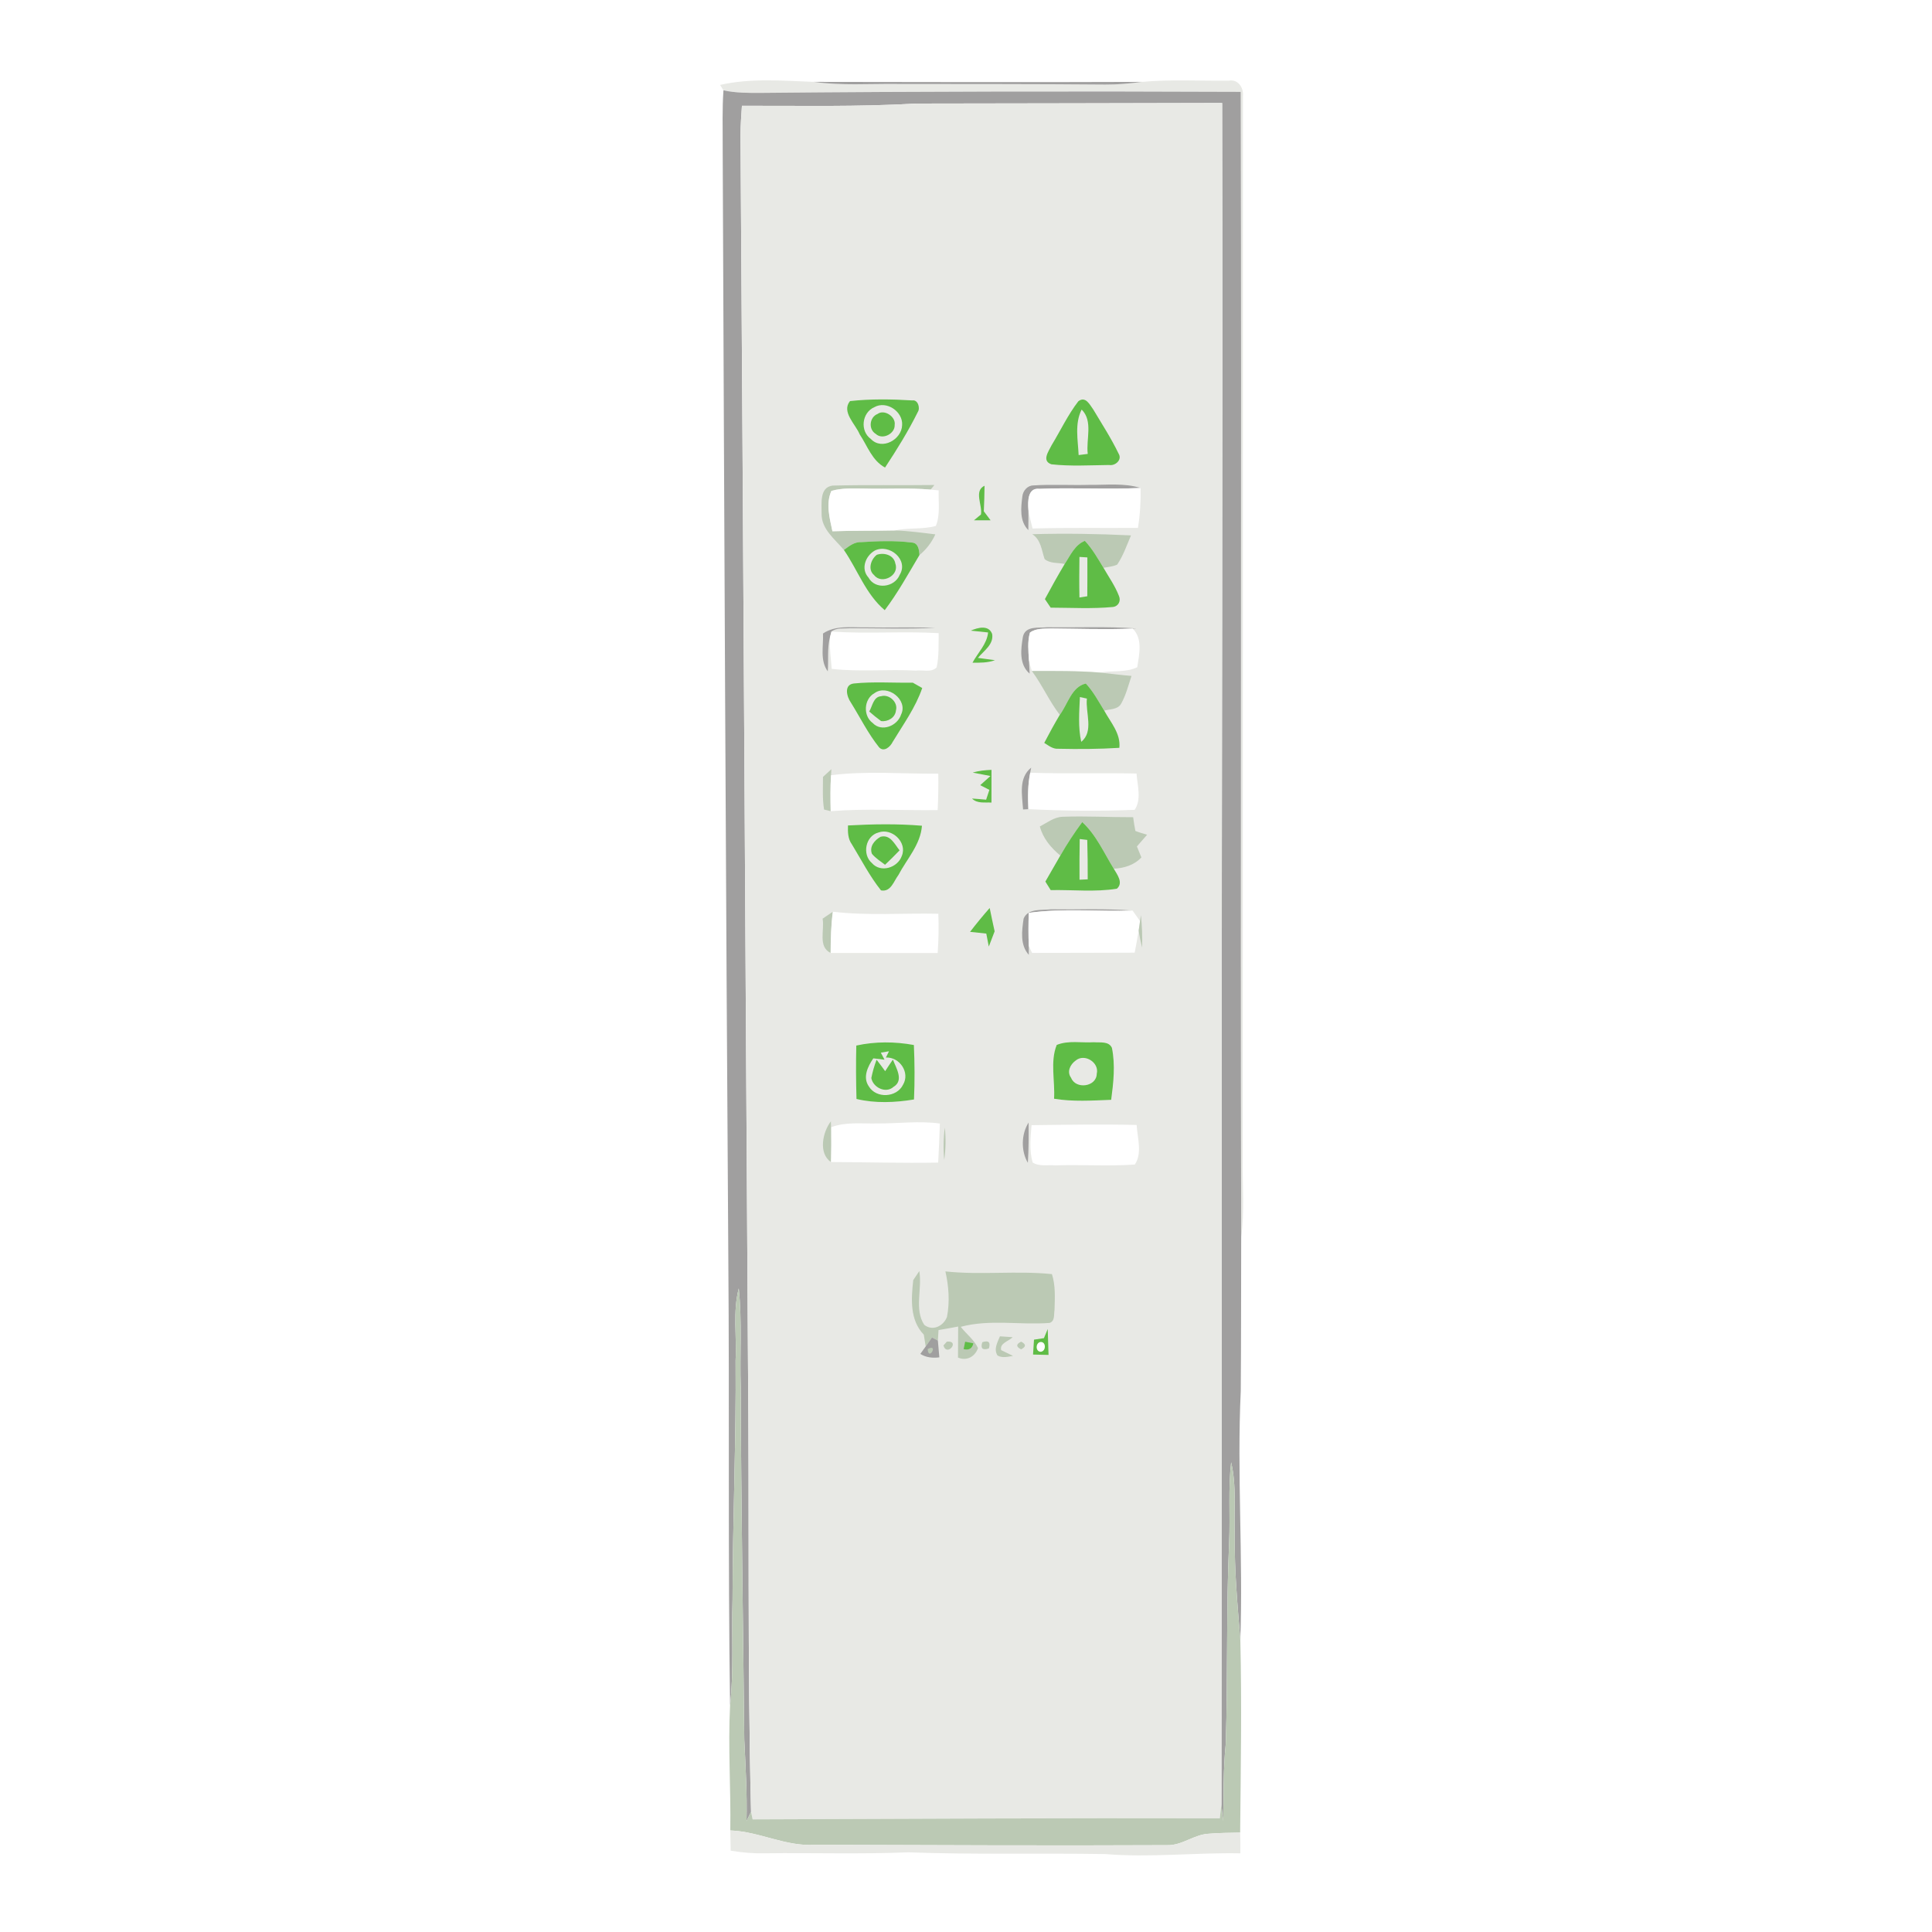 <?xml version="1.0" encoding="UTF-8" ?>
<!DOCTYPE svg PUBLIC "-//W3C//DTD SVG 1.1//EN" "http://www.w3.org/Graphics/SVG/1.1/DTD/svg11.dtd">
<svg width="500pt" height="500pt" viewBox="0 0 500 500" version="1.1" xmlns="http://www.w3.org/2000/svg">
<path fill="#ffffff" d=" M 0.00 0.00 L 500.00 0.00 L 500.00 500.00 L 0.00 500.00 L 0.00 0.00 Z" />
<path fill="#e8e9e5" d=" M 186.36 21.98 C 194.28 20.17 202.56 20.89 210.60 21.19 C 217.68 22.20 224.84 21.66 231.97 21.74 C 249.98 21.77 268.00 21.73 286.01 21.89 C 289.21 21.91 292.40 21.62 295.56 21.19 C 303.02 20.51 310.54 20.96 318.02 20.88 C 320.44 20.40 321.93 22.79 321.67 24.94 C 321.65 116.61 321.66 208.28 321.62 299.95 C 321.51 306.71 322.13 313.52 321.22 320.25 C 320.98 221.43 321.35 122.59 321.10 23.77 C 279.73 23.60 238.35 23.64 196.98 24.04 C 193.72 24.06 190.43 24.07 187.23 23.38 L 186.36 21.98 Z" />
<path fill="#a09f9f" d=" M 210.60 21.19 C 238.92 21.24 267.25 21.29 295.56 21.19 C 292.40 21.62 289.21 21.91 286.01 21.89 C 268.00 21.73 249.98 21.77 231.97 21.74 C 224.84 21.66 217.68 22.20 210.60 21.19 Z" />
<path fill="#a09f9f" d=" M 187.23 23.38 C 190.43 24.07 193.72 24.06 196.98 24.04 C 238.35 23.64 279.73 23.60 321.10 23.77 C 321.35 122.59 320.98 221.43 321.22 320.25 C 321.18 333.49 321.22 346.72 321.11 359.96 C 320.10 381.45 321.74 402.96 321.00 424.46 C 320.28 415.44 319.43 406.42 319.56 397.36 C 319.32 391.05 320.07 384.65 318.62 378.44 C 317.82 385.28 318.40 392.18 318.10 399.05 C 317.31 416.47 317.79 433.92 317.22 451.35 C 316.54 457.97 316.73 464.63 316.54 471.27 C 316.37 469.80 316.22 468.34 316.10 466.87 C 316.19 407.93 316.15 348.98 316.18 290.03 C 316.15 202.24 316.47 114.44 316.29 26.65 C 289.87 26.72 263.45 26.76 237.02 26.80 C 222.04 27.68 207.02 27.34 192.01 27.37 C 191.83 29.90 191.66 32.43 191.64 34.97 C 192.37 140.63 192.89 246.29 193.57 351.95 C 193.96 390.92 193.40 429.91 194.37 468.88 C 194.08 469.48 193.50 470.68 193.20 471.28 C 193.38 464.25 192.95 457.25 192.62 450.23 C 192.32 419.82 191.79 389.41 191.70 358.99 C 191.44 350.47 192.08 341.93 191.19 333.44 C 189.60 339.52 190.71 345.85 190.37 352.05 C 190.54 372.71 189.61 393.34 189.58 414.00 C 189.30 423.14 189.95 432.31 188.94 441.42 C 188.38 402.96 188.80 364.49 188.49 326.02 C 187.85 230.03 187.43 134.04 187.03 38.05 C 187.06 33.16 186.88 28.26 187.23 23.38 Z" />
<path fill="#e8e9e5" d=" M 192.01 27.37 C 207.02 27.34 222.04 27.68 237.02 26.80 C 263.45 26.76 289.87 26.72 316.29 26.65 C 316.47 114.44 316.15 202.24 316.18 290.03 C 316.15 348.98 316.19 407.93 316.10 466.87 C 315.98 468.11 315.83 469.35 315.68 470.59 C 275.38 470.48 235.08 470.71 194.78 470.85 C 194.67 470.35 194.47 469.37 194.37 468.88 C 193.40 429.91 193.96 390.92 193.57 351.95 C 192.89 246.29 192.37 140.63 191.64 34.97 C 191.66 32.43 191.83 29.90 192.01 27.37 Z" />
<path fill="#5fbc46" d=" M 219.98 103.80 C 225.32 103.21 230.75 103.30 236.12 103.63 C 237.55 103.38 238.19 105.59 237.55 106.58 C 235.07 111.58 232.12 116.34 229.05 121.00 C 225.69 119.21 224.49 115.40 222.49 112.41 C 221.40 109.76 217.70 106.60 219.98 103.80 Z" />
<path fill="#5fbc46" d=" M 279.08 103.84 C 280.96 102.42 282.05 104.77 282.97 106.03 C 285.21 109.78 287.60 113.47 289.50 117.41 C 290.49 119.00 288.61 120.63 287.05 120.34 C 282.07 120.40 277.05 120.71 272.10 120.16 C 269.52 119.27 271.39 116.81 272.15 115.23 C 274.46 111.44 276.36 107.36 279.08 103.84 Z" />
<path fill="#e8e9e5" d=" M 226.29 105.37 C 229.43 103.60 233.71 106.52 233.47 110.01 C 233.36 113.80 228.22 116.62 225.38 113.61 C 222.49 111.54 223.05 106.76 226.29 105.37 Z" />
<path fill="#5fbc46" d=" M 227.12 107.13 C 228.85 105.84 231.89 107.84 231.54 109.97 C 231.66 112.26 228.37 113.93 226.66 112.30 C 224.67 111.13 225.00 107.95 227.12 107.13 Z" />
<path fill="#e8e9e5" d=" M 279.15 117.77 C 278.97 113.85 278.08 109.66 279.93 105.99 C 282.95 108.99 281.03 113.69 281.51 117.47 C 280.92 117.54 279.74 117.69 279.15 117.77 Z" />
<path fill="#bbc9b4" d=" M 215.47 125.67 C 224.24 125.44 233.04 125.64 241.82 125.52 C 241.57 125.82 241.09 126.42 240.85 126.71 C 235.24 126.21 229.61 126.61 223.99 126.45 C 221.04 126.45 218.02 126.21 215.16 127.05 C 213.67 130.41 214.72 134.08 215.43 137.49 C 220.82 137.30 226.21 137.39 231.60 137.27 C 235.10 137.39 238.58 137.87 242.06 138.29 C 241.13 140.38 239.72 142.20 237.95 143.65 C 237.87 142.32 237.67 140.47 235.95 140.41 C 231.64 139.86 227.25 140.03 222.92 140.30 C 221.13 140.20 219.75 141.34 218.40 142.33 C 216.08 139.52 212.56 136.96 212.63 132.95 C 212.68 130.42 212.00 126.11 215.47 125.67 Z" />
<path fill="#a09f9f" d=" M 267.39 125.63 C 272.25 125.31 277.15 125.62 282.03 125.48 C 286.41 125.53 290.92 124.95 295.18 126.29 C 286.46 126.70 277.71 126.15 268.99 126.51 C 265.96 126.16 265.99 129.74 266.14 131.83 C 266.16 133.61 266.16 135.40 266.13 137.19 C 263.80 134.86 264.22 131.38 264.59 128.43 C 264.75 127.01 265.89 125.66 267.39 125.63 Z" />
<path fill="#5fbc46" d=" M 253.87 133.15 C 254.29 130.77 251.97 127.01 254.80 125.71 C 254.79 127.91 254.70 130.12 254.61 132.32 C 255.19 133.10 255.77 133.87 256.36 134.65 C 254.92 134.65 253.49 134.65 252.06 134.65 C 252.52 134.28 253.42 133.52 253.87 133.15 Z" />
<path fill="#ffffff" d=" M 215.16 127.05 C 218.02 126.21 221.04 126.45 223.99 126.45 C 229.61 126.61 235.24 126.21 240.85 126.71 C 241.37 126.76 242.41 126.86 242.93 126.91 C 242.82 129.96 243.38 133.22 242.20 136.11 C 238.87 137.05 235.07 136.53 231.60 137.27 C 226.21 137.39 220.82 137.30 215.43 137.49 C 214.72 134.08 213.67 130.41 215.16 127.05 Z" />
<path fill="#ffffff" d=" M 266.14 131.83 C 265.99 129.74 265.96 126.16 268.99 126.51 C 277.71 126.15 286.46 126.70 295.18 126.29 C 295.26 129.75 295.05 133.20 294.50 136.62 C 285.41 136.69 276.32 136.52 267.23 136.77 C 266.83 135.13 266.36 133.50 266.14 131.83 Z" />
<path fill="#bbc9b4" d=" M 267.16 138.25 C 275.68 138.01 284.19 138.15 292.70 138.56 C 291.60 141.12 290.70 143.80 289.13 146.12 C 288.02 146.64 286.77 146.71 285.58 146.95 C 284.11 144.54 282.71 142.04 280.76 139.97 C 278.15 141.01 276.99 143.77 275.54 145.96 C 273.82 145.58 271.72 145.89 270.34 144.68 C 269.56 142.38 269.40 139.70 267.16 138.25 Z" />
<path fill="#5fbc46" d=" M 218.40 142.33 C 219.75 141.34 221.13 140.20 222.92 140.30 C 227.25 140.03 231.64 139.86 235.95 140.41 C 237.67 140.47 237.87 142.32 237.95 143.65 C 235.08 148.47 232.37 153.42 228.97 157.91 C 224.08 153.81 221.96 147.48 218.40 142.33 Z" />
<path fill="#5fbc46" d=" M 275.54 145.96 C 276.99 143.77 278.15 141.01 280.76 139.97 C 282.71 142.04 284.11 144.54 285.58 146.95 C 286.96 149.35 288.59 151.64 289.59 154.25 C 290.15 155.55 289.42 156.95 287.97 157.09 C 282.64 157.59 277.26 157.28 271.92 157.26 C 271.54 156.70 270.80 155.60 270.42 155.05 C 272.07 151.99 273.76 148.95 275.54 145.96 Z" />
<path fill="#e8e9e5" d=" M 226.42 142.47 C 230.20 140.64 235.23 144.89 232.84 148.77 C 231.52 152.04 226.52 152.70 224.76 149.47 C 222.69 147.20 224.00 143.83 226.42 142.47 Z" />
<path fill="#5fbc46" d=" M 226.92 143.58 C 228.82 142.91 231.38 143.66 231.72 145.88 C 232.83 148.97 228.14 151.37 226.21 148.83 C 224.51 147.43 225.38 144.74 226.92 143.58 Z" />
<path fill="#e8e9e5" d=" M 279.36 144.13 C 279.87 144.17 280.89 144.23 281.41 144.26 C 281.42 147.61 281.42 150.96 281.39 154.31 C 280.88 154.39 279.87 154.55 279.36 154.63 C 279.29 151.13 279.31 147.63 279.36 144.13 Z" />
<path fill="#a09f9f" d=" M 212.99 163.95 C 216.24 161.77 220.27 162.42 223.96 162.36 C 229.99 162.48 236.03 162.25 242.06 162.48 C 234.71 162.85 227.36 162.57 220.01 162.58 C 218.40 162.73 216.54 162.36 215.18 163.45 C 215.08 163.82 214.89 164.56 214.79 164.93 C 214.05 167.81 214.45 170.81 214.23 173.75 C 212.14 170.90 213.15 167.22 212.99 163.95 Z" />
<path fill="#5fbc46" d=" M 251.24 163.21 C 253.04 162.42 255.88 161.64 256.77 164.08 C 257.22 166.80 254.58 168.43 253.09 170.26 C 254.19 170.41 256.40 170.71 257.50 170.86 C 255.64 171.54 253.63 171.52 251.68 171.51 C 253.06 168.91 255.41 166.73 255.72 163.68 C 254.60 163.56 252.36 163.33 251.24 163.21 Z" />
<path fill="#a09f9f" d=" M 264.74 164.75 C 265.39 161.87 268.85 162.58 271.02 162.33 C 278.72 162.45 286.43 162.07 294.12 162.64 L 293.14 162.67 C 286.10 162.97 279.06 162.70 272.02 162.65 C 270.17 162.73 268.12 162.55 266.55 163.72 C 265.88 166.04 266.15 168.49 266.29 170.86 C 266.34 171.73 266.43 173.47 266.47 174.34 C 263.67 171.94 264.19 167.97 264.74 164.75 Z" />
<path fill="#ffffff" d=" M 266.55 163.72 C 268.12 162.55 270.17 162.73 272.02 162.65 C 279.06 162.70 286.10 162.97 293.14 162.67 C 295.80 165.33 294.83 169.36 294.32 172.67 C 291.49 174.10 287.80 173.48 284.67 174.06 C 278.80 173.58 272.92 173.66 267.04 173.65 C 266.75 172.73 266.51 171.80 266.29 170.86 C 266.15 168.49 265.88 166.04 266.55 163.72 Z" />
<path fill="#ffffff" d=" M 214.79 164.93 C 214.89 164.56 215.08 163.82 215.18 163.45 C 224.42 164.08 233.69 163.32 242.93 163.86 C 242.87 166.80 243.04 169.80 242.41 172.70 C 241.06 174.15 238.75 173.30 237.00 173.55 C 229.76 173.15 222.47 173.93 215.25 173.10 C 215.03 170.38 214.63 167.66 214.79 164.93 Z" />
<path fill="#bbc9b4" d=" M 267.04 173.65 C 272.92 173.66 278.80 173.58 284.67 174.06 C 287.38 174.35 290.10 174.70 292.83 174.93 C 292.03 177.35 291.41 179.87 290.15 182.11 C 289.28 183.67 287.27 183.48 285.77 183.91 C 284.29 181.51 282.95 178.97 281.01 176.90 C 277.32 177.73 276.34 182.26 274.27 185.00 C 271.52 181.43 269.73 177.26 267.04 173.65 Z" />
<path fill="#5fbc46" d=" M 220.20 181.81 C 219.14 180.31 218.34 177.23 220.93 176.89 C 226.01 176.37 231.14 176.75 236.24 176.68 C 236.85 177.03 238.06 177.71 238.67 178.06 C 236.95 183.12 233.75 187.49 231.01 192.03 C 230.42 193.26 228.76 194.74 227.51 193.41 C 224.65 189.84 222.61 185.68 220.20 181.81 Z" />
<path fill="#5fbc46" d=" M 274.27 185.00 C 276.34 182.26 277.32 177.73 281.01 176.90 C 282.95 178.97 284.29 181.51 285.77 183.91 C 287.42 186.95 290.08 189.83 289.69 193.54 C 284.44 193.86 279.18 193.90 273.94 193.78 C 272.50 193.91 271.38 192.95 270.25 192.26 C 271.53 189.80 272.86 187.38 274.27 185.00 Z" />
<path fill="#e8e9e5" d=" M 226.31 179.39 C 229.64 176.96 235.09 181.10 233.20 184.93 C 232.27 187.86 228.14 189.56 225.84 187.10 C 223.31 185.25 223.56 180.90 226.31 179.39 Z" />
<path fill="#5fbc46" d=" M 224.96 184.14 C 225.79 182.75 226.01 180.33 228.03 180.18 C 230.10 179.56 232.48 181.75 231.87 183.86 C 231.70 185.73 229.78 186.85 228.02 186.61 C 226.96 185.83 225.94 185.01 224.96 184.14 Z" />
<path fill="#e8e9e5" d=" M 279.48 180.40 C 279.93 180.50 280.84 180.69 281.29 180.79 C 280.88 184.44 283.15 189.32 279.82 191.98 C 278.98 188.17 279.31 184.26 279.48 180.40 Z" />
<path fill="#5fbc46" d=" M 251.74 199.95 C 253.31 199.46 254.95 199.31 256.60 199.24 C 256.58 202.06 256.62 204.88 256.59 207.71 C 254.88 207.59 252.90 208.03 251.56 206.66 C 252.78 206.74 253.99 206.84 255.21 206.96 C 255.49 206.11 255.77 205.27 256.05 204.42 C 255.46 204.11 254.27 203.50 253.68 203.20 C 254.34 202.61 255.67 201.42 256.33 200.83 C 254.80 200.52 253.27 200.26 251.74 199.95 Z" />
<path fill="#a09f9f" d=" M 264.77 209.49 C 264.54 205.76 263.53 201.36 266.87 198.66 L 266.62 199.98 C 265.97 203.08 266.01 206.26 266.14 209.41 L 264.77 209.49 Z" />
<path fill="#bbc9b4" d=" M 212.99 201.06 C 213.53 200.56 214.62 199.57 215.16 199.07 L 215.07 200.63 C 214.87 203.73 214.91 206.83 214.98 209.93 C 214.55 209.82 213.70 209.61 213.27 209.51 C 212.81 206.71 212.99 203.87 212.99 201.06 Z" />
<path fill="#ffffff" d=" M 215.07 200.63 C 224.26 199.45 233.58 200.30 242.83 200.23 C 242.88 203.37 242.82 206.51 242.67 209.65 C 233.44 209.77 224.19 209.20 214.98 209.93 C 214.91 206.83 214.87 203.73 215.07 200.63 Z" />
<path fill="#ffffff" d=" M 266.62 199.98 C 275.79 200.29 284.96 199.99 294.13 200.19 C 294.36 203.23 295.47 206.93 293.65 209.58 C 284.51 209.96 275.29 209.85 266.14 209.41 C 266.01 206.26 265.97 203.08 266.62 199.98 Z" />
<path fill="#bbc9b4" d=" M 269.11 213.88 C 271.00 212.92 272.81 211.44 275.03 211.38 C 281.10 211.16 287.18 211.51 293.26 211.49 C 293.41 212.68 293.60 213.87 293.84 215.05 C 294.82 215.44 295.85 215.73 296.87 216.03 C 295.99 217.04 295.10 218.05 294.23 219.06 C 294.61 220.01 295.00 220.95 295.39 221.90 C 293.50 223.91 290.92 224.68 288.24 224.82 C 285.68 220.69 283.72 216.10 280.08 212.76 C 278.02 215.53 276.13 218.43 274.41 221.42 C 271.99 219.41 269.92 216.98 269.11 213.88 Z" />
<path fill="#5fbc46" d=" M 220.47 218.52 C 219.42 217.08 219.40 215.32 219.46 213.63 C 225.83 213.28 232.23 213.16 238.60 213.70 C 238.24 218.58 234.70 222.29 232.51 226.45 C 231.29 228.06 230.56 230.92 228.00 230.43 C 225.07 226.75 222.91 222.53 220.47 218.52 Z" />
<path fill="#5fbc46" d=" M 274.41 221.42 C 276.13 218.43 278.02 215.53 280.08 212.76 C 283.72 216.10 285.68 220.69 288.24 224.82 C 289.10 226.31 290.81 228.46 289.04 230.00 C 283.41 230.90 277.62 230.25 271.92 230.36 C 271.58 229.81 270.89 228.70 270.54 228.15 C 271.84 225.91 273.11 223.66 274.41 221.42 Z" />
<path fill="#e8e9e5" d=" M 227.31 215.46 C 230.79 214.16 234.87 217.98 233.39 221.51 C 232.32 224.58 227.91 225.98 225.65 223.36 C 223.07 221.17 223.97 216.34 227.31 215.46 Z" />
<path fill="#5fbc46" d=" M 225.66 220.98 C 224.94 219.07 226.32 217.46 227.88 216.56 C 230.41 215.88 231.52 218.47 232.81 220.07 C 231.59 221.35 230.33 222.59 229.05 223.80 C 227.88 222.91 226.62 222.11 225.66 220.98 Z" />
<path fill="#e8e9e5" d=" M 279.43 217.14 C 279.92 217.20 280.89 217.31 281.38 217.37 C 281.47 220.77 281.52 224.17 281.50 227.57 C 280.97 227.60 279.91 227.64 279.38 227.67 C 279.35 224.16 279.37 220.65 279.43 217.14 Z" />
<path fill="#a09f9f" d=" M 264.91 237.73 C 266.07 235.00 269.59 235.62 271.98 235.33 C 279.02 235.43 286.08 235.10 293.11 235.65 C 284.16 235.97 275.14 234.98 266.24 236.25 C 266.15 239.10 266.13 241.96 266.25 244.82 L 266.25 247.11 C 263.94 244.54 264.46 240.86 264.91 237.73 Z" />
<path fill="#bbc9b4" d=" M 212.89 237.75 C 213.77 237.15 214.65 236.55 215.54 235.95 C 215.07 239.49 214.98 243.06 214.97 246.62 C 211.62 245.03 213.44 240.65 212.89 237.75 Z" />
<path fill="#ffffff" d=" M 215.54 235.95 C 224.60 237.03 233.74 236.27 242.84 236.48 C 242.98 239.86 242.91 243.26 242.67 246.64 C 233.44 246.62 224.20 246.65 214.97 246.62 C 214.98 243.06 215.07 239.49 215.54 235.95 Z" />
<path fill="#5fbc46" d=" M 251.05 241.16 C 252.68 239.05 254.36 236.99 256.13 234.99 C 256.55 237.00 256.95 239.02 257.41 241.03 C 256.90 242.34 256.40 243.65 255.90 244.97 C 255.73 244.13 255.41 242.45 255.25 241.61 C 253.84 241.46 252.45 241.32 251.05 241.16 Z" />
<path fill="#ffffff" d=" M 266.24 236.25 C 275.14 234.98 284.16 235.97 293.11 235.65 C 293.75 236.56 294.39 237.47 295.04 238.38 C 294.95 238.98 294.78 240.19 294.69 240.80 C 294.40 242.72 294.01 244.63 293.65 246.55 C 284.80 246.57 275.95 246.61 267.10 246.61 C 266.89 246.16 266.46 245.26 266.25 244.82 C 266.13 241.96 266.15 239.10 266.24 236.25 Z" />
<path fill="#bbc9b4" d=" M 295.04 238.38 C 295.10 238.00 295.22 237.23 295.28 236.85 C 295.55 239.63 295.67 242.44 295.58 245.24 C 295.22 243.77 294.88 242.29 294.69 240.80 C 294.78 240.19 294.95 238.98 295.04 238.38 Z" />
<path fill="#ffffff" d=" M 254.98 239.54 C 254.33 239.03 254.33 239.03 254.98 239.54 Z" />
<path fill="#5fbc46" d=" M 273.48 270.43 C 276.49 269.19 279.91 269.94 283.09 269.73 C 284.65 269.87 286.95 269.39 287.76 271.18 C 288.67 275.60 288.16 280.20 287.57 284.63 C 282.65 284.82 277.68 285.16 272.79 284.35 C 273.08 279.75 271.74 274.76 273.48 270.43 Z" />
<path fill="#5fbc46" d=" M 221.61 270.59 C 226.50 269.52 231.59 269.54 236.51 270.45 C 236.72 275.15 236.75 279.85 236.54 284.54 C 231.62 285.35 226.53 285.58 221.66 284.41 C 221.53 279.80 221.50 275.20 221.61 270.59 Z" />
<path fill="#e8e9e5" d=" M 227.96 272.42 C 228.49 272.34 229.54 272.16 230.07 272.07 L 229.27 273.69 C 232.81 273.51 235.57 277.55 233.72 280.70 C 232.10 284.08 226.75 284.38 224.83 281.12 C 223.21 278.76 224.61 275.96 226.01 273.90 C 226.73 273.98 228.18 274.16 228.91 274.25 L 227.96 272.42 Z" />
<path fill="#e8e9e5" d=" M 278.38 274.47 C 280.67 272.54 284.56 274.97 283.84 277.90 C 283.77 281.31 278.38 281.99 277.20 278.94 C 276.03 277.36 276.98 275.47 278.38 274.47 Z" />
<path fill="#5fbc46" d=" M 226.86 274.26 C 227.62 275.22 228.35 276.22 229.08 277.22 C 229.72 276.21 230.38 275.21 231.08 274.23 C 231.89 276.36 234.01 279.63 231.25 281.27 C 229.26 283.10 225.91 281.43 225.50 278.99 C 225.82 277.38 226.27 275.80 226.86 274.26 Z" />
<path fill="#ffffff" d=" M 226.98 290.75 C 232.40 290.79 237.83 290.02 243.24 290.77 C 243.13 294.14 242.98 297.51 242.80 300.88 C 233.54 301.04 224.28 300.77 215.03 300.73 C 215.10 297.73 215.12 294.74 215.07 291.74 C 218.88 290.28 223.00 290.84 226.98 290.75 Z" />
<path fill="#bbc9b4" d=" M 215.03 300.73 C 211.76 298.46 212.88 293.01 215.03 290.20 L 215.07 291.74 C 215.12 294.74 215.10 297.73 215.03 300.73 Z" />
<path fill="#ffffff" d=" M 266.97 291.19 C 276.03 291.09 285.10 290.92 294.16 291.14 C 294.36 294.45 295.67 298.49 293.69 301.38 C 286.82 301.87 279.92 301.36 273.03 301.60 C 271.12 301.43 268.94 301.95 267.25 300.85 C 266.34 297.70 266.68 294.40 266.97 291.19 Z" />
<path fill="#bbc9b4" d=" M 244.37 300.18 C 244.10 297.39 244.15 294.58 244.52 291.80 C 244.80 294.59 244.77 297.40 244.37 300.18 Z" />
<path fill="#a09f9f" d=" M 266.01 300.94 C 264.20 297.87 264.28 293.52 266.20 290.51 C 266.23 293.99 266.23 297.47 266.01 300.94 Z" />
<path fill="#bbc9b4" d=" M 244.67 329.04 C 253.84 330.03 263.10 328.80 272.24 329.74 C 273.20 332.73 273.00 335.93 272.91 339.02 C 272.70 340.19 273.08 341.90 271.63 342.37 C 263.98 342.96 256.16 341.36 248.64 343.38 C 250.07 345.24 252.11 346.71 253.11 348.89 C 252.31 351.13 250.18 352.29 247.93 351.34 C 247.95 348.66 247.95 345.98 247.97 343.31 C 246.28 343.63 244.58 343.94 242.89 344.22 C 242.84 344.90 242.76 346.25 242.72 346.93 C 242.33 346.73 241.57 346.34 241.19 346.14 C 240.64 346.90 240.11 347.68 239.57 348.46 C 239.45 347.69 239.20 346.17 239.08 345.41 C 235.42 341.63 235.81 336.11 236.35 331.29 C 236.74 330.71 237.52 329.53 237.91 328.95 C 238.72 333.49 236.55 338.86 239.20 342.87 C 241.40 344.60 244.18 343.18 245.08 340.81 C 245.83 336.91 245.54 332.89 244.67 329.04 Z" />
<path fill="#bbc9b4" d=" M 190.37 352.05 C 190.71 345.85 189.60 339.52 191.19 333.44 C 192.08 341.93 191.44 350.47 191.70 358.99 C 191.79 389.41 192.32 419.82 192.62 450.23 C 192.95 457.25 193.38 464.25 193.20 471.28 C 193.50 470.68 194.08 469.48 194.37 468.88 C 194.47 469.37 194.67 470.35 194.78 470.85 C 235.08 470.71 275.38 470.48 315.68 470.59 C 315.83 469.35 315.98 468.11 316.10 466.87 C 316.22 468.34 316.37 469.80 316.54 471.27 C 316.73 464.63 316.54 457.97 317.22 451.35 C 317.79 433.92 317.31 416.47 318.10 399.05 C 318.40 392.18 317.82 385.28 318.62 378.44 C 320.07 384.65 319.32 391.05 319.56 397.36 C 319.43 406.42 320.28 415.44 321.00 424.46 C 321.39 441.05 321.11 457.68 320.95 474.28 C 318.27 474.34 315.60 474.33 312.94 474.56 C 309.09 474.70 305.96 477.64 302.06 477.53 C 271.71 477.68 241.34 477.52 210.98 477.43 C 203.39 477.96 196.53 473.99 189.00 473.72 C 189.17 462.96 188.39 452.18 188.94 441.42 C 189.95 432.31 189.30 423.14 189.58 414.00 C 189.61 393.34 190.54 372.71 190.37 352.05 Z" />
<path fill="#5fbc46" d=" M 270.17 346.31 C 270.49 345.52 270.82 344.73 271.15 343.95 C 271.23 346.18 271.29 348.41 271.36 350.65 C 270.02 350.62 268.68 350.59 267.35 350.56 C 267.42 349.27 267.51 347.98 267.60 346.70 C 268.25 346.60 269.53 346.41 270.17 346.31 Z" />
<path fill="#a09f9f" d=" M 239.57 348.46 C 240.11 347.68 240.64 346.90 241.19 346.14 C 241.57 346.34 242.33 346.73 242.72 346.93 C 242.85 348.38 242.97 349.83 243.10 351.28 C 241.38 351.50 239.67 351.34 238.18 350.39 C 238.53 349.90 239.22 348.94 239.57 348.46 Z" />
<path fill="#bbc9b4" d=" M 258.78 345.84 C 259.60 345.89 261.25 346.00 262.08 346.06 C 261.07 347.11 258.64 347.60 259.11 349.42 C 259.88 349.79 261.41 350.53 262.17 350.90 C 260.85 351.12 259.42 351.52 258.16 350.81 C 257.10 349.13 258.15 347.43 258.78 345.84 Z" />
<path fill="#bbc9b4" d=" M 245.05 347.21 C 248.58 346.88 245.08 351.27 244.16 348.21 C 244.39 347.96 244.83 347.46 245.05 347.21 Z" />
<path fill="#5fbc46" d=" M 249.78 347.24 C 250.31 347.34 251.37 347.55 251.90 347.65 C 251.60 349.00 250.76 349.49 249.39 349.15 C 249.48 348.67 249.68 347.71 249.78 347.24 Z" />
<path fill="#bbc9b4" d=" M 254.22 347.36 C 255.85 346.82 256.42 347.36 255.92 348.98 C 254.27 349.51 253.71 348.98 254.22 347.36 Z" />
<path fill="#bbc9b4" d=" M 264.27 347.22 C 265.59 347.89 265.58 348.55 264.25 349.21 C 262.92 348.53 262.93 347.87 264.27 347.22 Z" />
<path fill="#ffffff" d=" M 269.36 347.30 C 270.80 347.30 270.72 349.74 269.34 349.83 C 267.89 349.82 267.98 347.38 269.36 347.30 Z" />
<path fill="#bbc9b4" d=" M 240.08 349.14 C 243.01 347.52 240.30 352.47 240.08 349.14 Z" />
<path fill="#e8e9e5" d=" M 189.00 473.72 C 196.53 473.99 203.39 477.96 210.98 477.43 C 241.34 477.52 271.71 477.68 302.06 477.53 C 305.96 477.64 309.09 474.70 312.94 474.56 C 315.60 474.33 318.27 474.34 320.95 474.28 C 321.02 476.06 321.03 477.85 321.00 479.64 C 309.33 479.42 297.67 480.79 286.01 479.83 C 269.02 479.56 252.01 480.00 235.03 479.38 C 222.67 479.89 210.31 479.47 197.95 479.63 C 194.98 479.70 192.02 479.45 189.10 478.95 C 189.05 477.20 189.02 475.46 189.00 473.72 Z" />
</svg>
